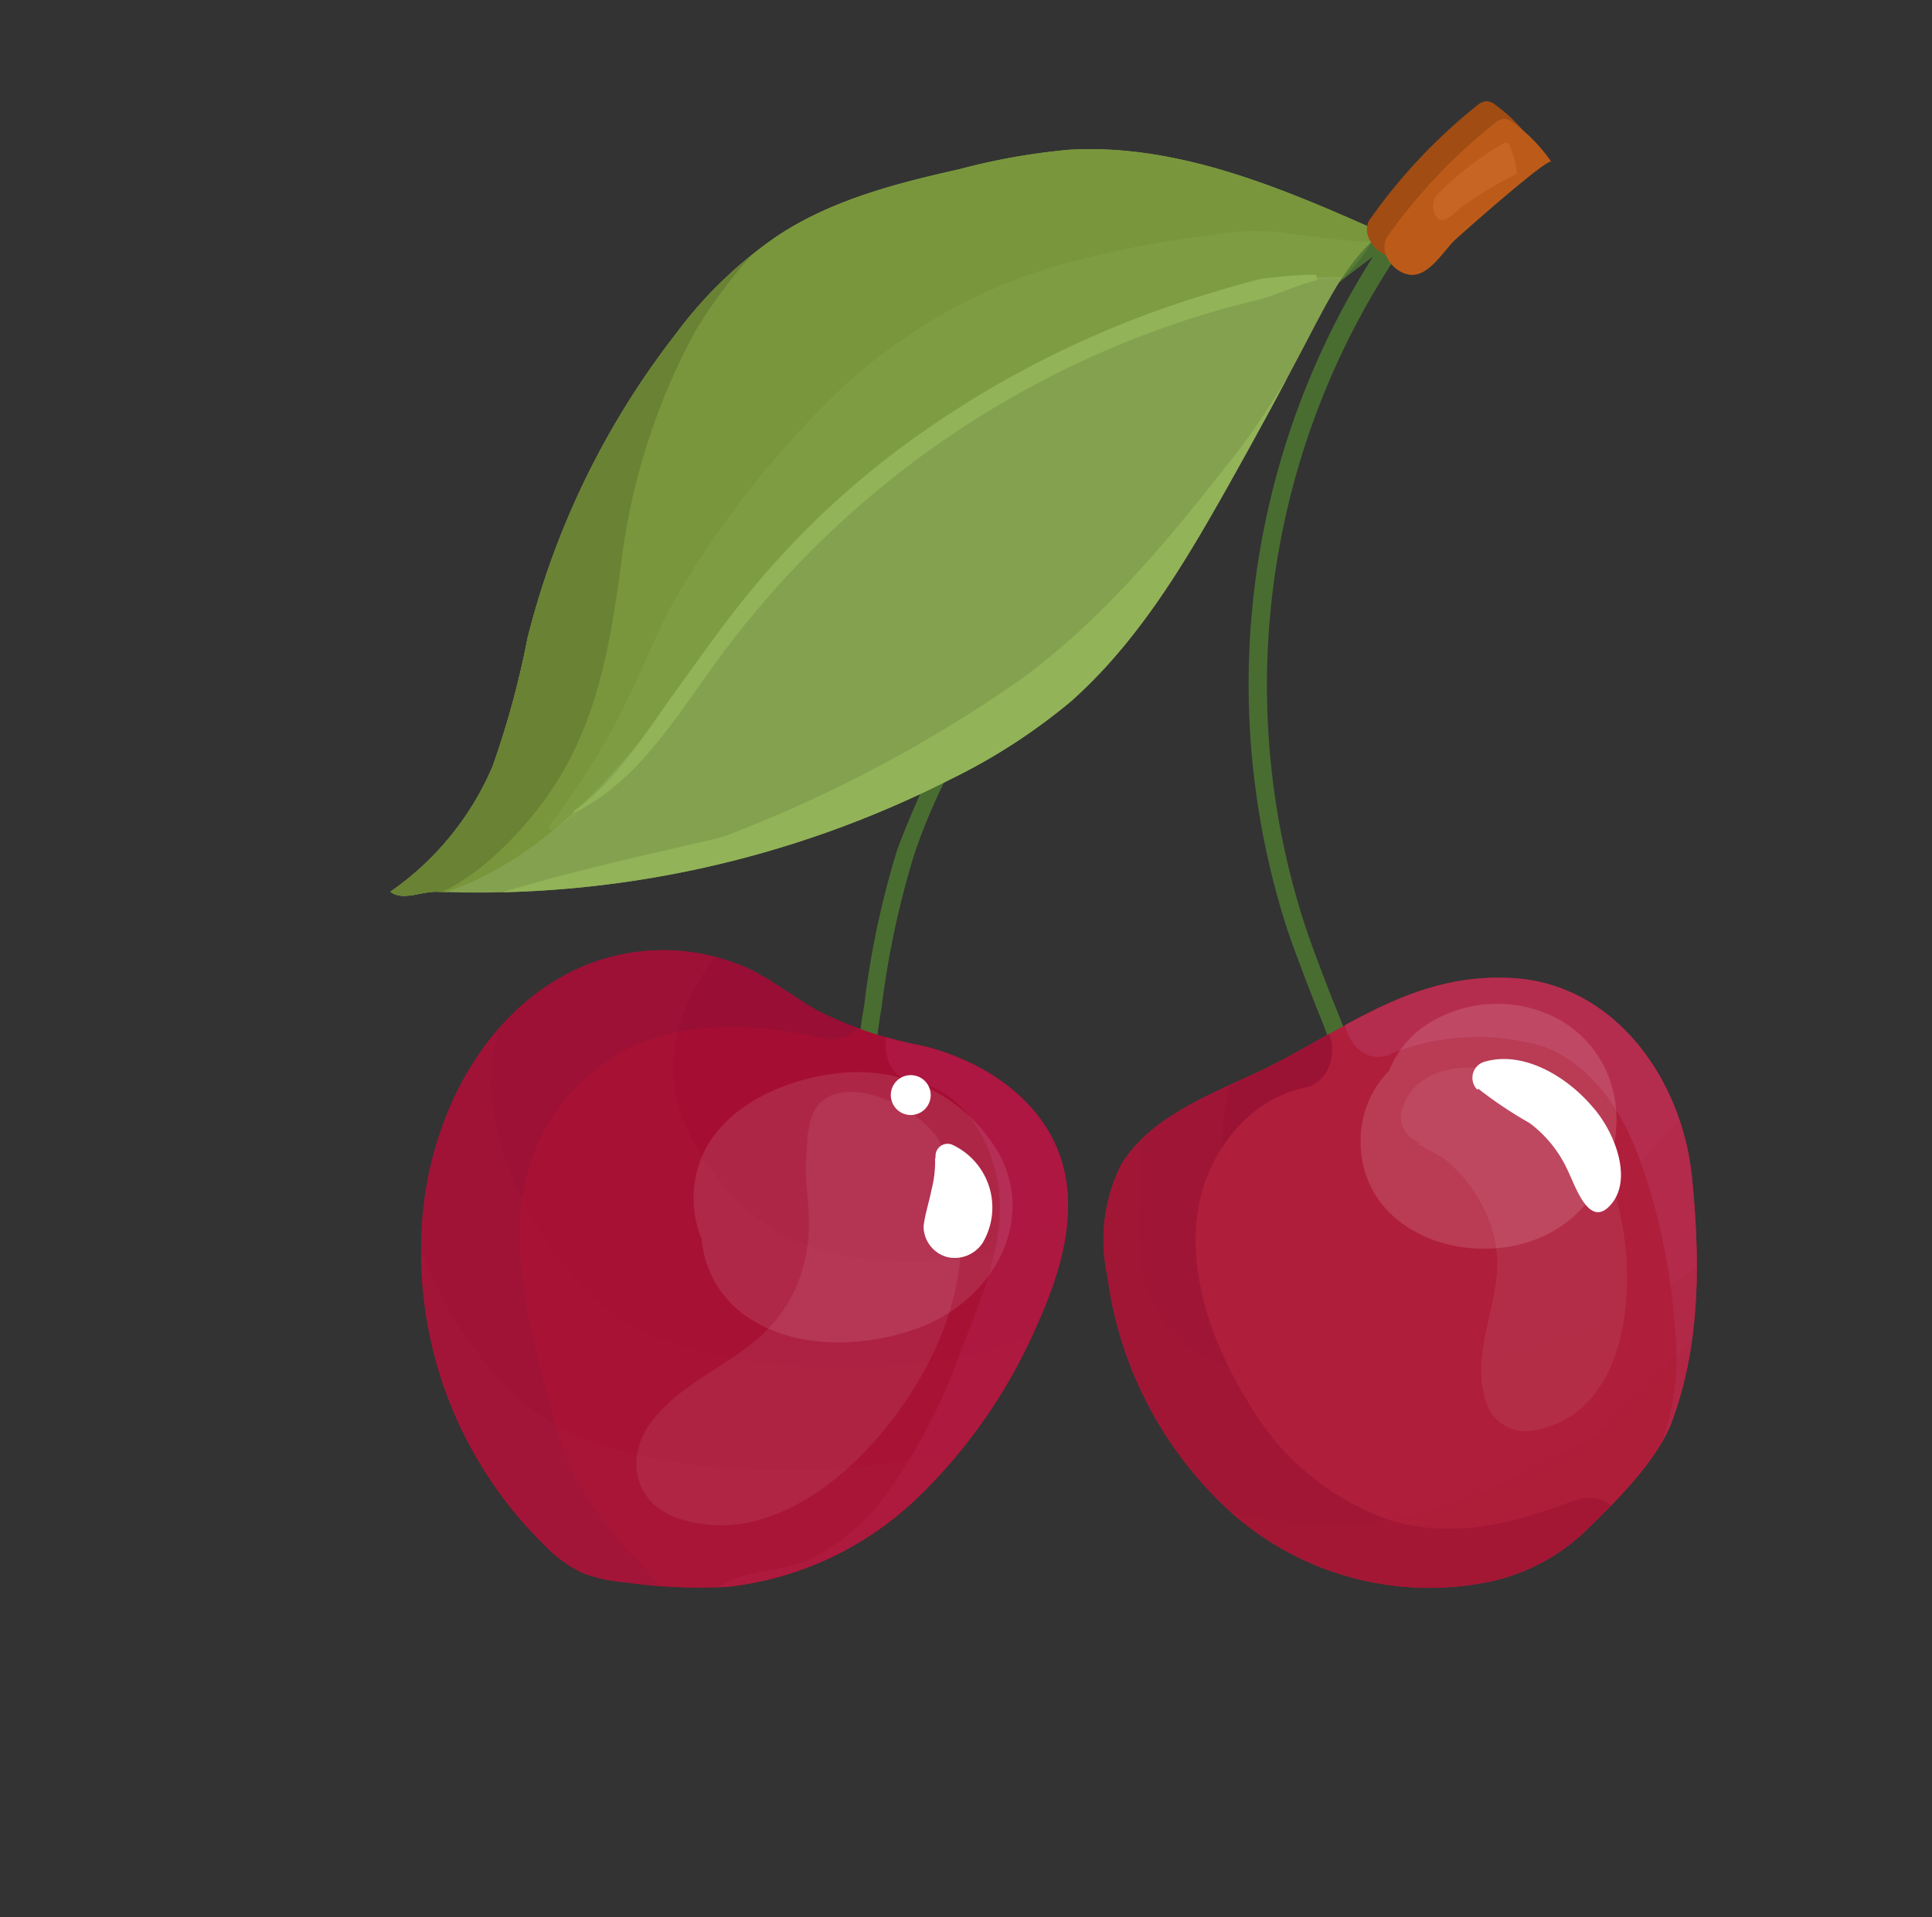 <svg xmlns="http://www.w3.org/2000/svg" xmlns:xlink="http://www.w3.org/1999/xlink" viewBox="0 0 99.32 98.58"><rect x="0" y="0" width="99.32" height="98.58" fill="#333333" stroke="none"/><defs><style>.cls-1{fill:none;}.cls-2{isolation:isolate;}.cls-3{fill:#496d31;}.cls-4{fill:#84a14f;}.cls-5{fill:#a50e32;}.cls-10,.cls-14,.cls-6{fill:#af1e3b;}.cls-7{clip-path:url(#clip-path);}.cls-8{fill:#990e35;}.cls-9{fill:#ad1742;}.cls-10,.cls-14,.cls-26{mix-blend-mode:multiply;}.cls-10,.cls-26{opacity:0.21;}.cls-11{clip-path:url(#clip-path-2);}.cls-12{fill:#9b1334;}.cls-13{fill:#b52d4e;}.cls-14{opacity:0.15;}.cls-15{opacity:0.07;}.cls-16,.cls-17,.cls-18{fill:#fff;}.cls-17,.cls-18{mix-blend-mode:screen;}.cls-17{opacity:0.13;}.cls-18{opacity:0.1;}.cls-19{clip-path:url(#clip-path-3);}.cls-20{fill:#79963c;}.cls-21{fill:#a04c13;}.cls-22{fill:#bc5b19;}.cls-23{fill:#c66524;}.cls-24{fill:#698234;}.cls-25{fill:#92b358;}</style><clipPath id="clip-path" transform="translate(20.07 5.2)"><path class="cls-1" d="M8.52,45.19c-3.8,2.29-6.07,6.61-6.73,11A21.1,21.1,0,0,0,8,74.32,6.32,6.32,0,0,0,9.9,75.68a7.67,7.67,0,0,0,2.12.47,26.8,26.8,0,0,0,5.29.24A16.74,16.74,0,0,0,27,71.9a27.4,27.4,0,0,0,6.18-8.84c1.3-2.83,2.28-6.1,1.18-9s-4-4.75-7-5.49a20.36,20.36,0,0,1-5.39-1.8c-1.21-.68-2.31-1.57-3.57-2.17A10.64,10.64,0,0,0,8.52,45.19Z"/></clipPath><clipPath id="clip-path-2" transform="translate(20.07 5.2)"><path class="cls-1" d="M37.56,54.7a8.65,8.65,0,0,0-.7,5.71,19.86,19.86,0,0,0,6.45,12.23,15.32,15.32,0,0,0,13.17,3.49,10.21,10.21,0,0,0,4.88-2.54C63,72,65.13,69.93,65.9,67.83c1.47-4,1.43-8.33,1-12.59-.52-4.93-3.93-9.84-9.21-10.15-4.78-.28-8.09,2.24-12.06,4.32C42.93,50.82,39.2,51.94,37.56,54.7Z"/></clipPath><clipPath id="clip-path-3" transform="translate(20.07 5.2)"><path class="cls-1" d="M51,6.77C45.89,4.49,40.49,2.17,34.88,2.5a33.63,33.63,0,0,0-5.63,1C26,4.23,22.61,5.09,19.79,7a22,22,0,0,0-5.14,5,42.13,42.13,0,0,0-7.6,15.61,46,46,0,0,1-1.79,6.58A15,15,0,0,1,0,40.65c.61.48,1.55,0,2.33,0a53.68,53.68,0,0,0,26.42-5.76A30.55,30.55,0,0,0,35,30.85c3.37-3,5.71-6.89,7.91-10.79q2.39-4.24,4.63-8.55C48.43,9.84,49.48,7.84,51,6.77Z"/></clipPath></defs><g class="cls-2"><g id="Capa_2" data-name="Capa 2"><g id="Layer_1" data-name="Layer 1"><g id="Layer_21" data-name="Layer 21"><path class="cls-3" d="M24,53.7a29,29,0,0,1,.36-7.23,45.55,45.55,0,0,1,1.7-8,53.05,53.05,0,0,1,6-11.4c1.3-2.08,2.66-4.22,4.14-6.23,3.9-5.29,9-10.17,16.16-15.36l2.55-1.86-1.9,2.52A39.91,39.91,0,0,0,47,42.33c.43,1.29.93,2.58,1.42,3.84a54,54,0,0,1,2.06,5.9l-.91.24a53,53,0,0,0-2-5.8c-.49-1.26-1-2.57-1.45-3.88A41,41,0,0,1,50.51,8,67.67,67.67,0,0,0,36.88,21.43c-1.47,2-2.81,4.11-4.11,6.17-2.22,3.53-4.53,7.18-5.86,11.19a46.1,46.1,0,0,0-1.66,7.81,28.67,28.67,0,0,0-.36,7Z" transform="translate(20.07 5.2)"/><path class="cls-4" d="M51,6.77C45.89,4.49,40.49,2.17,34.88,2.5a33.63,33.63,0,0,0-5.63,1C26,4.23,22.61,5.09,19.79,7a22,22,0,0,0-5.14,5,42.13,42.13,0,0,0-7.6,15.61,46,46,0,0,1-1.79,6.58A15,15,0,0,1,0,40.65c.61.48,1.55,0,2.33,0a53.68,53.68,0,0,0,26.42-5.76A30.55,30.55,0,0,0,35,30.85c3.37-3,5.71-6.89,7.91-10.79q2.39-4.24,4.63-8.55C48.43,9.84,49.48,7.84,51,6.77Z" transform="translate(20.07 5.2)"/><path class="cls-5" d="M8.52,45.19c-3.8,2.29-6.07,6.61-6.73,11A21.1,21.1,0,0,0,8,74.32,6.32,6.32,0,0,0,9.9,75.68a7.67,7.67,0,0,0,2.12.47,26.8,26.8,0,0,0,5.29.24A16.74,16.74,0,0,0,27,71.9a27.4,27.4,0,0,0,6.18-8.84c1.3-2.83,2.28-6.1,1.18-9s-4-4.75-7-5.49a20.36,20.36,0,0,1-5.39-1.8c-1.21-.68-2.31-1.57-3.57-2.17A10.64,10.64,0,0,0,8.52,45.19Z" transform="translate(20.07 5.2)"/><path class="cls-6" d="M37.56,54.7a8.65,8.65,0,0,0-.7,5.71,19.86,19.86,0,0,0,6.45,12.23,15.32,15.32,0,0,0,13.17,3.49,10.21,10.21,0,0,0,4.88-2.54C63,72,65.13,69.93,65.9,67.83c1.47-4,1.43-8.33,1-12.59-.52-4.93-3.93-9.84-9.21-10.15-4.78-.28-8.09,2.24-12.06,4.32C42.93,50.82,39.2,51.94,37.56,54.7Z" transform="translate(20.07 5.2)"/><g class="cls-7"><path class="cls-8" d="M24.14,44.86a11.69,11.69,0,0,0-7-3,14.79,14.79,0,0,0-7.22,1.47A15.93,15.93,0,0,0,1.34,53.77c-1.26,5.1.09,11.1,1.56,16a19,19,0,0,0,3.33,6.64c1.43,1.76,4.1,3.27,6.39,2.87a2,2,0,0,0,1.2-2.95,11.68,11.68,0,0,0-1.61-1.76c-.55-.6-1-1.29-1.52-1.93A13.73,13.73,0,0,1,8.47,68c-1-3.64-2.25-8.12-1.64-11.91a10.17,10.17,0,0,1,5.07-7.2c3-1.67,7.09-1.5,10.33-.69,1.78.44,3.5-2,1.91-3.3Z" transform="translate(20.07 5.2)"/><path class="cls-9" d="M26.81,50.4c2.34.35,3.72,2.44,4.29,4.62.79,3-.63,6.36-1.73,9.11a29,29,0,0,1-4.25,8,11.6,11.6,0,0,1-3.07,2.6c-1.35.76-2.61.73-4,1.12a3,3,0,0,0-2.3,3.31c.41,1.9,2.43,2.47,4.11,2.29a15,15,0,0,0,8.38-4,23.44,23.44,0,0,0,5.31-7.59A40.58,40.58,0,0,0,37,60.16c.65-3.64.41-7.57-2-10.53a8.73,8.73,0,0,0-8.13-3c-1.88.29-1.89,3.52,0,3.8Z" transform="translate(20.07 5.2)"/><path class="cls-10" d="M37.35,57.94c-.49-3.6-2.4-4.47-2.9-.87-.06.5-3,3.23-10,2.46a10.57,10.57,0,0,1-6.8-3.16c-1.94-2.21-5.36-6.43-.94-12.45a1.89,1.89,0,0,0,.2-1.37,3.28,3.28,0,0,1,2.4-.84c2.22.09,2.69-3.34.53-3.87a7.74,7.74,0,0,0-6.59,1.44l-.16.13a2.78,2.78,0,0,0-2.29,1.06,10.77,10.77,0,0,0-.95,1.19C7.69,44.38,2.19,45.32,1.41,49,.85,51.54-.37,53.57.17,56.16c-.63.26.9,3.68.58,4.3C-1.08,64,3,66.77,4.63,70.06a18.47,18.47,0,0,0,6.77,7.47c2.78,1.8,6.5,3.52,9.87,3.11a11.85,11.85,0,0,0,4.28-1.58c.61-.34,1.21-.68,1.84-1s1.09-.79,1.68-1a2.23,2.23,0,0,0,1.12-3.41,7.83,7.83,0,0,0,2.64-2.44,3.57,3.57,0,0,0,.1-3.46C36.09,65.39,38.49,61.86,37.35,57.94Z" transform="translate(20.07 5.2)"/><path class="cls-10" d="M38,63.4c-.69-3.59-3.34-4.46-4-.87-.1.5-4.14,3.23-13.82,2.46-3.48-.27-7.09-1.22-9.45-3.16-2.7-2.21-9.1-11.57-3-17.6.42-.41,5.08-3.6,2.41-2.15L4.32,44.87a4.64,4.64,0,0,0-3.17,1.07A11.62,11.62,0,0,0-.17,47.13C-3.24,49.85-10.88,50.78-12,54.42c-.77,2.59-2.48,4.62-1.73,7.2-.87.27,1.26,3.69.81,4.31-2.54,3.5,3.18,6.3,5.39,9.6A22.46,22.46,0,0,0,1.92,83c3.85,1.79,9,3.51,13.7,3.11a20.83,20.83,0,0,0,5.94-1.59c.84-.33,1.68-.67,2.55-1s1.51-.79,2.34-1c2.15-.65,2.72-2.3,1.56-3.41a10.5,10.5,0,0,0,3.66-2.44,2.74,2.74,0,0,0,.14-3.47C36.19,70.86,39.54,67.32,38,63.4Z" transform="translate(20.07 5.2)"/><path class="cls-10" d="M36.46,68.55c-.75-3.91-3.64-4.87-4.38-1-.11.55-4.52,3.53-15.07,2.69C13.22,70,9.28,69,6.71,66.84,3.77,64.43-3.21,54.22,3.49,47.65,3.94,47.2,9,43.72,6.1,45.3c-.08.05-6.22,3-6.3,3.05a5,5,0,0,0-3.46,1.16,12.07,12.07,0,0,0-1.44,1.3c-3.35,3-11.68,4-12.86,7.94-.84,2.83-2.69,5-1.88,7.86-.95.29,1.37,4,.88,4.7-2.77,3.82,3.47,6.87,5.87,10.46A24.57,24.57,0,0,0-2.82,89.92c4.2,2,9.83,3.83,14.93,3.39a23,23,0,0,0,6.48-1.73c.92-.37,1.84-.73,2.78-1.07s1.65-.87,2.56-1.14c2.34-.7,3-2.51,1.69-3.71a11.3,11.3,0,0,0,4-2.67,3,3,0,0,0,.16-3.78C34.54,76.68,38.19,72.83,36.46,68.55Z" transform="translate(20.07 5.2)"/></g><g class="cls-11"><path class="cls-12" d="M47,46.92a9.74,9.74,0,0,0-10.92,6.75c-1.75,5.1-.16,11,2.47,15.49a20.22,20.22,0,0,0,10.6,9.06c4.54,1.58,10.57,1.33,14-2.32,1.52-1.59,0-4.8-2.29-3.94-3.15,1.16-6.16,2-9.48,1A13.47,13.47,0,0,1,44.16,67c-1.79-2.84-3.15-6.45-2.67-9.86C41.9,54.27,44,51.34,47,50.73c1.85-.39,1.92-3.47,0-3.81Z" transform="translate(20.07 5.2)"/><path class="cls-13" d="M51.38,49a12,12,0,0,1,7.8-.42c2.53.9,4.1,3.28,5,5.71a32.88,32.88,0,0,1,1.89,9.3,13.06,13.06,0,0,1-.56,4.93c-.55,1.63-1.66,2.85-2,4.55a2.22,2.22,0,0,0,2.71,2.71c4.57-1.13,5.71-7.55,5.63-11.57a35.76,35.76,0,0,0-2.7-12.95,14.1,14.1,0,0,0-8.39-8.22,10.37,10.37,0,0,0-11.24,2.67c-1.22,1.31,0,4.08,1.92,3.29Z" transform="translate(20.07 5.2)"/><path class="cls-10" d="M71.06,53.72c-.64-1.78.3-3.41-1.65-3.11-1.75.26-2.66,1.24-4.81,3.56a35.71,35.71,0,0,1-5.36,4.44,16.5,16.5,0,0,1-6.32,1.94A11.1,11.1,0,0,1,44.72,59c-3-2-1.83-6.57-1.52-9.31.44-3.92-5.37-5-7.15-1.94a14.21,14.21,0,0,0-1.62,8,39.46,39.46,0,0,0,.87,7.43,12.88,12.88,0,0,0,2.78,5.32.13.13,0,0,1,0,.06,10.73,10.73,0,0,0,8.42,8.73,15.49,15.49,0,0,0,6.25.07A17.15,17.15,0,0,0,57,76.94c.76-.23,3.64-2.11,4.51-2.32a2.57,2.57,0,0,0,2.1-2.69c.54-.53,1.06-1.08,1.56-1.67,2.39-2.82,5-5.58,5.35-9.39a2.64,2.64,0,0,0-.2-1.34A6.67,6.67,0,0,0,71.06,53.72Z" transform="translate(20.07 5.2)"/><path class="cls-14" d="M78.64,57.49c-1-1.75.3-3.42-2.49-3-2.48.37-3.74,1.4-6.72,3.84a52.42,52.42,0,0,1-7.49,4.74,35.09,35.09,0,0,1-9.43,2.55c-4.25.61-6.58.71-10.27-.83-4.34-1.82-3.92-7-3.6-9.74.48-3.94-7.87-4.7-10.29-1.52a10.79,10.79,0,0,0-2,8,28.15,28.15,0,0,0,1.54,7.37,12.3,12.3,0,0,0,4.19,5.16s0,0,0,.06c1,4.19,6.35,7.72,12.39,8.24a31.34,31.34,0,0,0,8.93-.29,35.9,35.9,0,0,0,6-.58c1.08-.27,5.11-2.32,6.34-2.58,2.17-.47,3-1.65,2.91-2.81.75-.55,1.47-1.14,2.16-1.75,3.31-3,6.88-5.86,7.27-9.7a2,2,0,0,0-.34-1.33C79.21,61.51,79.79,59.53,78.64,57.49Z" transform="translate(20.07 5.2)"/><path class="cls-14" d="M76.92,60.79c-1.17-1.63-.08-3.44-2.81-2.73-2.43.63-3.56,1.8-6.26,4.55-1.16,1.18-4.52,5.22-6.15,6.13a35.22,35.22,0,0,1-9,3.9c-4.16,1.07-7.68.47-11.52-.67-4.51-1.32-4.3-6.48-4.27-9.25,0-4-8.35-3.82-10.4-.39a10.78,10.78,0,0,0-1.11,8.2,28.33,28.33,0,0,0,2.34,7.16,12.21,12.21,0,0,0,4.73,4.67s0,0,0,.06c1.46,4.06,7.16,7,13.22,6.84A31.1,31.1,0,0,0,54.54,88a35.15,35.15,0,0,0,5.92-1.22c1-.4,4.83-2.87,6-3.27,2.1-.7,2.82-2,2.58-3.1.69-.64,1.34-1.3,2-2,3-3.3,6.19-6.58,6.16-10.44a2,2,0,0,0-.48-1.28C77.92,64.72,78.28,62.69,76.92,60.79Z" transform="translate(20.07 5.2)"/></g><g class="cls-15"><path class="cls-16" d="M21.47,53.09c0-.58-.06.61-.06.74A10.87,10.87,0,0,0,21.36,55c0,.87.16,1.73.15,2.61a8,8,0,0,1-1,4.06c-1.68,3-5.07,3.63-7.06,6.19-1.39,1.79-1,4.2,1.31,5,6.11,2.07,12.12-5.1,13.83-10.15,1-2.88,1.21-6.58-.4-9.29-1.23-2.06-6.47-4.23-6.72-.28Z" transform="translate(20.07 5.2)"/></g><g class="cls-15"><path class="cls-16" d="M53.3,53.61c-.94-.1-.44,0,0,.27a9.09,9.09,0,0,1,.86.49,7.67,7.67,0,0,1,1.31,1.36,7.08,7.08,0,0,1,1.35,3.07c.49,2.88-1.57,5.58-.35,8.46a2.19,2.19,0,0,0,2,1.13c5.77-.67,5.85-9.16,4.11-13.21A9,9,0,0,0,57.38,50c-2-.64-4.71-.4-5.39,1.88a1.38,1.38,0,0,0,1.31,1.72Z" transform="translate(20.07 5.2)"/></g><path class="cls-17" d="M60.17,47.27a6.67,6.67,0,0,0-6.83.17,5.07,5.07,0,0,0-2,2.41,5.13,5.13,0,0,0-1.46,3.39c-.2,5,5.7,7,9.64,5C63.69,56.1,64.44,49.83,60.17,47.27Z" transform="translate(20.07 5.2)"/><path class="cls-18" d="M31.38,54.28a8.37,8.37,0,0,0-7.65-4.35c-3,.12-6.82,1.63-7.85,4.7A5.52,5.52,0,0,0,16,58.5a5.39,5.39,0,0,0,2.56,4.15c2.5,1.58,6,1.41,8.67.4C30.7,61.73,33.19,57.93,31.38,54.28Z" transform="translate(20.07 5.2)"/><path class="cls-16" d="M55.94,50.79a21,21,0,0,0,2.62,1.75,6.31,6.31,0,0,1,2,2.52c.38.77,1.1,3,2.22,1.63s.07-3.83-1-5c-1.28-1.51-3.51-2.89-5.53-2.3a.86.86,0,0,0-.38,1.43Z" transform="translate(20.07 5.2)"/><path class="cls-16" d="M28,54.3A5.87,5.87,0,0,1,27.81,56c-.12.63-.33,1.22-.4,1.85a1.64,1.64,0,0,0,1.2,1.58,1.71,1.71,0,0,0,1.85-.75,3.56,3.56,0,0,0-1.53-5,.62.62,0,0,0-.89.69Z" transform="translate(20.07 5.2)"/><path class="cls-16" d="M26.75,52.13a1,1,0,0,0,0-2.05,1,1,0,0,0,0,2.05Z" transform="translate(20.07 5.2)"/><g class="cls-19"><path class="cls-20" d="M50.72,2A36,36,0,0,0,41,1c-1.89-6.15-9.37-2.18-13-.2A56.08,56.08,0,0,0,1.81,31.83a3.41,3.41,0,0,0,.73,3.26,36.72,36.72,0,0,1-5.39,3.43,1.58,1.58,0,0,0,.79,2.92c11.41.14,16.69-12.07,23.41-19.3,3.65-3.92,8-6.3,12.79-8.69C39,11,44.15,8.72,49.76,9.08,53.86,9.35,54.67,2.91,50.72,2Z" transform="translate(20.07 5.2)"/></g><path class="cls-21" d="M50.41,6A28.53,28.53,0,0,1,55.89.2a.83.83,0,0,1,.46-.2.81.81,0,0,1,.48.21,8.15,8.15,0,0,1,1.93,2C58.6,2,54.18,5.89,53.81,6.27c-.56.57-1.33,1.85-2.25,1.75S49.79,6.75,50.41,6Z" transform="translate(20.07 5.2)"/><path class="cls-22" d="M51.32,6.87A28.53,28.53,0,0,1,56.8,1.11a.83.83,0,0,1,.46-.2.81.81,0,0,1,.48.21,8.38,8.38,0,0,1,1.94,2c-.17-.24-4.59,3.68-5,4.06-.56.57-1.33,1.85-2.25,1.75S50.7,7.66,51.32,6.87Z" transform="translate(20.07 5.2)"/><path class="cls-23" d="M53.87,4.75a16.46,16.46,0,0,1,3.31-2.56.35.35,0,0,1,.23-.06.31.31,0,0,1,.14.19,4.49,4.49,0,0,1,.36,1.42,19.59,19.59,0,0,0-2.77,1.65c-.33.25-.89.88-1.23.7A.93.93,0,0,1,53.87,4.75Z" transform="translate(20.07 5.2)"/><g class="cls-19"><path class="cls-24" d="M-2.37,40.75c3.77,2,7.75-1.53,9.94-4.35,2.9-3.72,3.62-7.8,4.26-12.36a33.4,33.4,0,0,1,3.85-12.22A24.85,24.85,0,0,1,24.4,3.19c1.65-1,3.39-1.88,5.13-2.74S33.46-1.17,34.33-3c.62-1.32-.48-1.93-1.64-2.13-2.33-.4-4.6.71-6.69,1.62A31.06,31.06,0,0,0,8.87,14.34C7.14,19.1,7.09,24.06,5.92,28.92A16.87,16.87,0,0,1-2.37,39.25a.87.87,0,0,0,0,1.5Z" transform="translate(20.07 5.2)"/><path class="cls-25" d="M1.93,42.6c1.08,1.68,10.27.81,12,.66a35,35,0,0,0,8-1.67,49.44,49.44,0,0,0,14-7.22c4.61-3.46,8.26-7.73,11.81-12.23a32.37,32.37,0,0,0,4.88-7.65c.47-1.13.91-2.27,1.34-3.41a14.5,14.5,0,0,0,.66-1.92c.16-.61.15-1.3.35-1.9.41-1.16-1-1.92-1.91-1.47a8.28,8.28,0,0,0-3.18,2.12,19.48,19.48,0,0,0-2.14,3.38A46.9,46.9,0,0,1,43.57,18c-3.36,4.29-6.82,8.58-11.26,11.8a70.4,70.4,0,0,1-15.14,8C16,38.19.62,41.23,1.71,42.93Z" transform="translate(20.07 5.2)"/></g><g class="cls-26"><path class="cls-25" d="M8.31,37.47c3.72-2,5.2-5.93,8-9s5-6,8.12-9.06,9.06-5.74,12.31-7.29a36.62,36.62,0,0,1,4.86-1.76A34.41,34.41,0,0,1,49,9.09a9.52,9.52,0,0,0,1.43-1.83c-1.25-.06-3.71-.4-4.95-.54a14,14,0,0,0-3.59.2,54.37,54.37,0,0,0-6.82,1.32,27.64,27.64,0,0,0-11.71,6.37,48.89,48.89,0,0,0-8.29,10.27c-1.2,1.92-2,4.12-3,6.13a36.87,36.87,0,0,1-3.9,6.24.14.14,0,0,0,.17.22Z" transform="translate(20.07 5.2)"/></g><path class="cls-25" d="M9.48,36.57C13,34.85,15,31.09,17.33,28.06A48.55,48.55,0,0,1,41.72,11c.93-.29,1.86-.54,2.79-.76s2-.75,3-1c.17,0,.14-.34,0-.32a24.91,24.91,0,0,0-2.71.21c-.93.22-1.86.5-2.78.78A51.26,51.26,0,0,0,26.4,17.7a44.29,44.29,0,0,0-8.2,7.87c-1.33,1.65-2.54,3.4-3.79,5.12-1.43,2-2.93,4.4-5,5.82a0,0,0,0,0,0,.06Z" transform="translate(20.07 5.2)"/></g></g></g></g></svg>